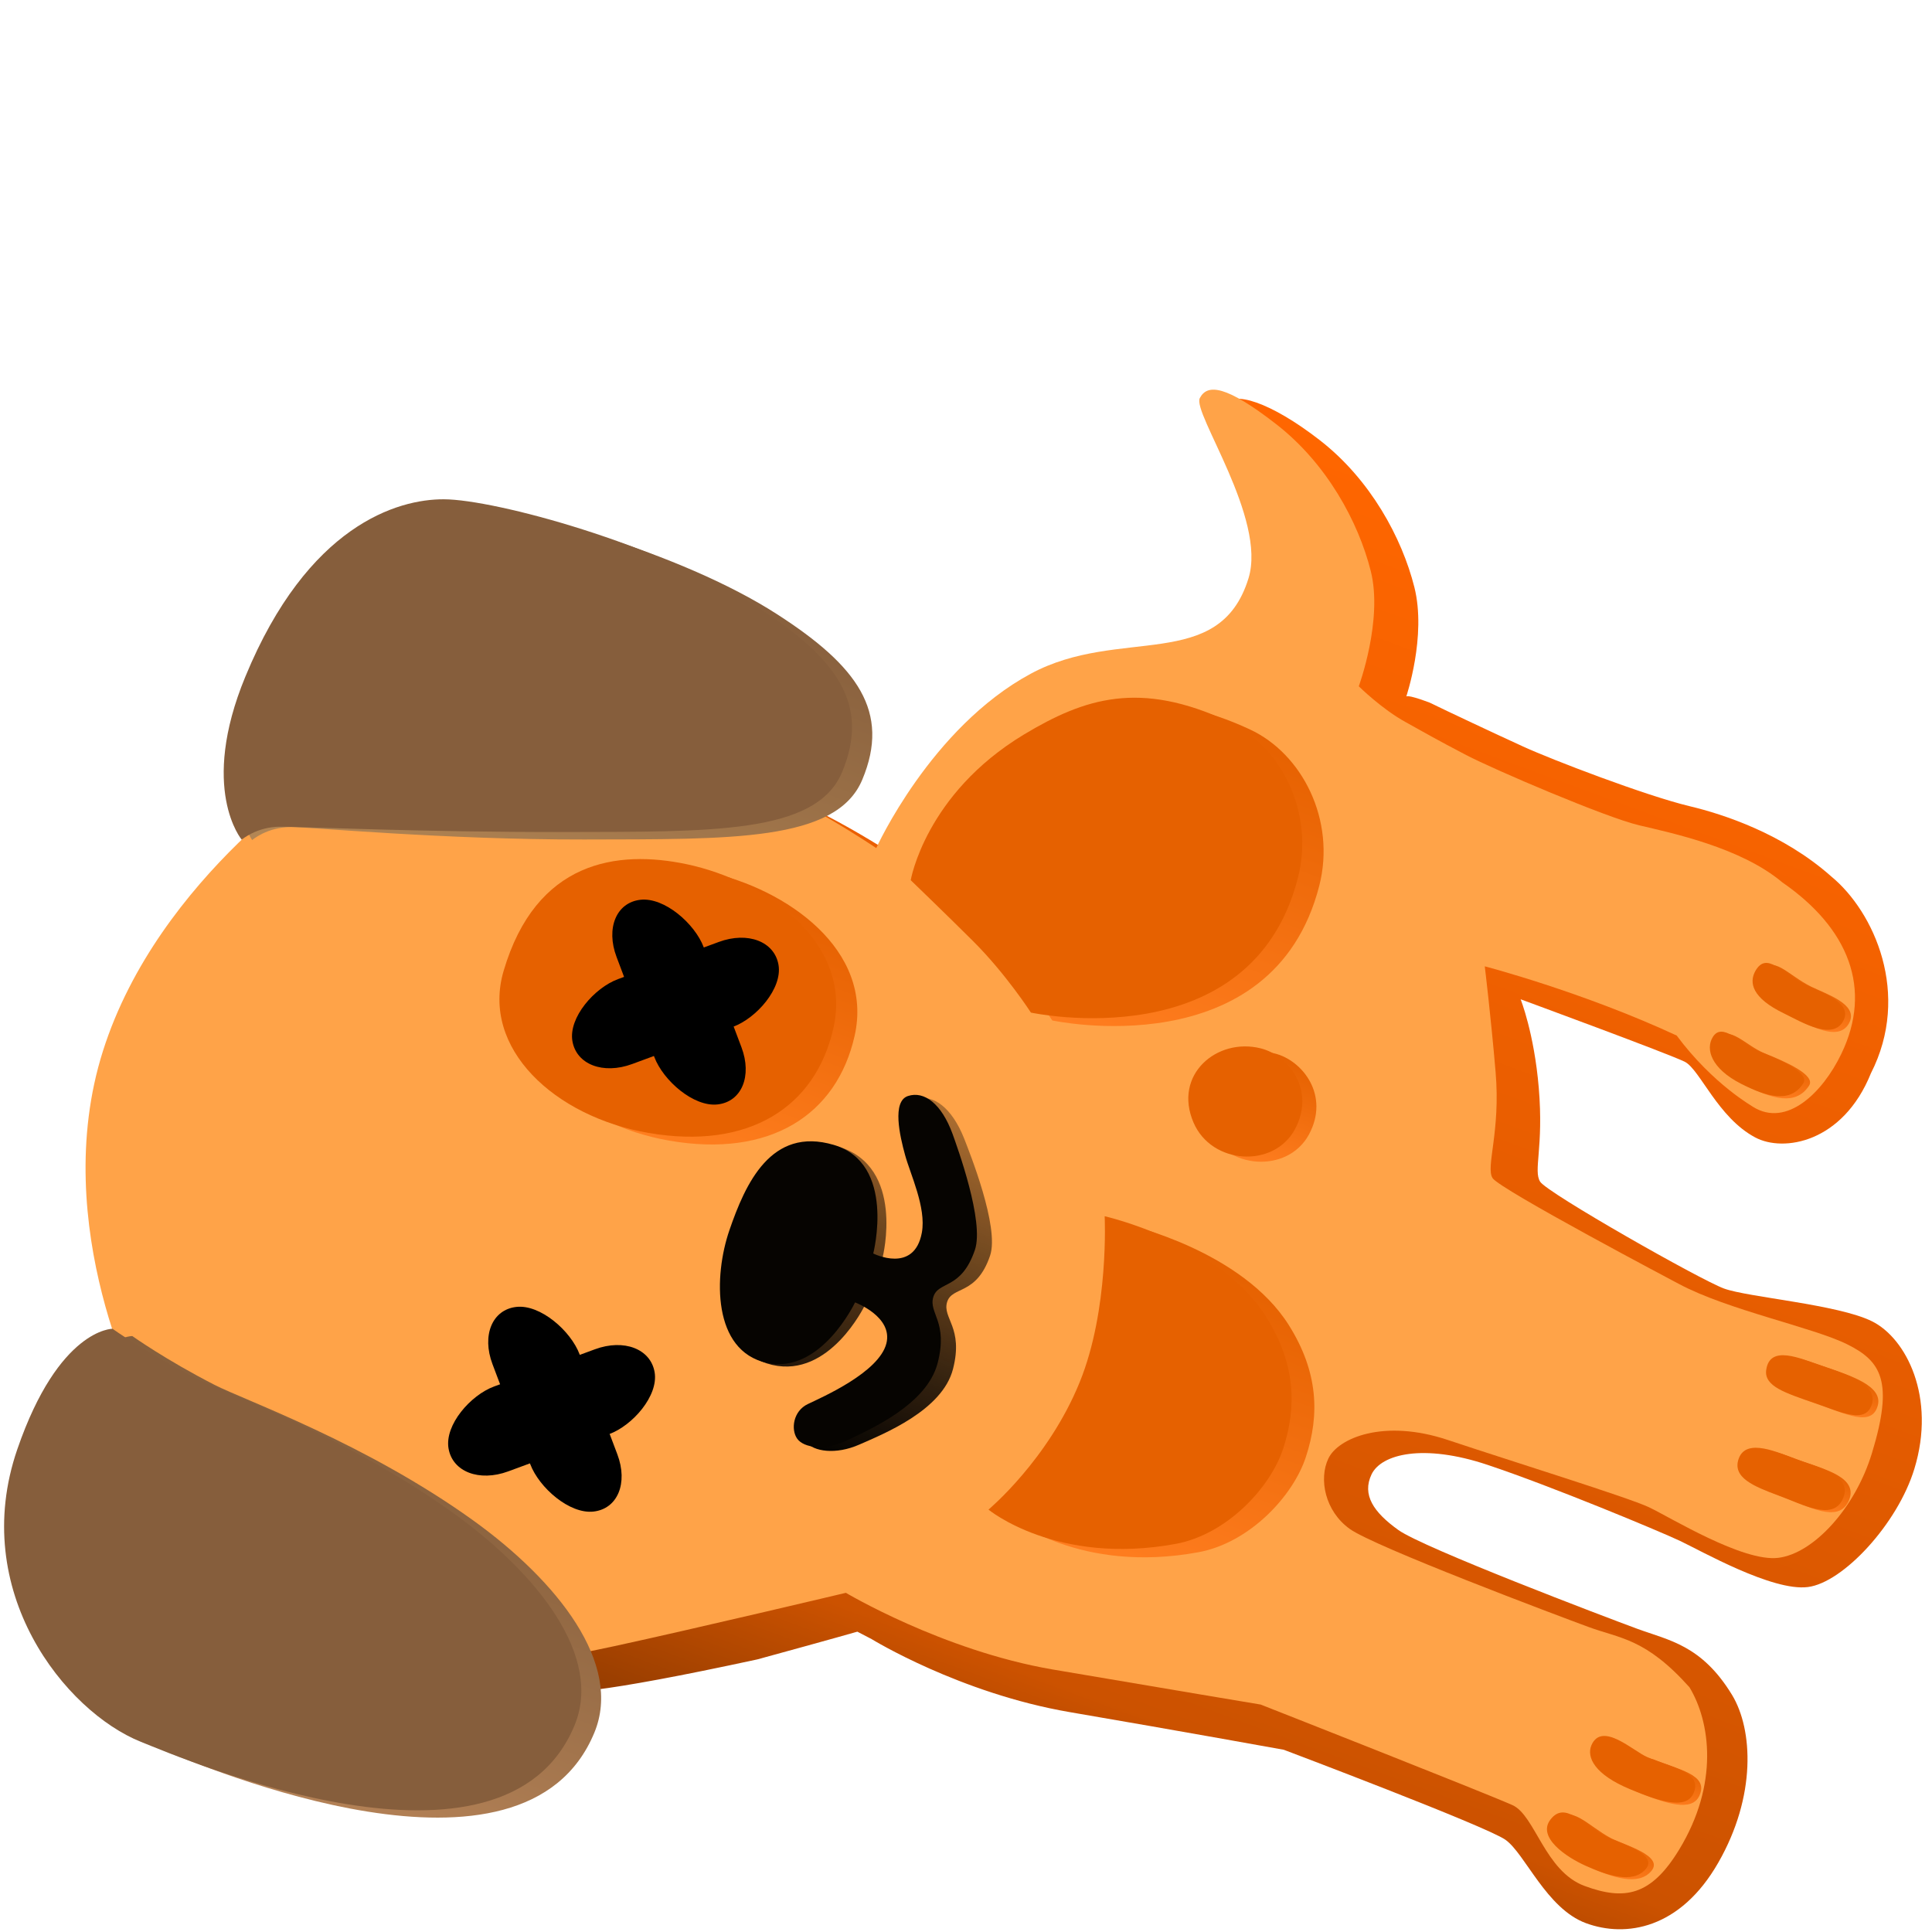 <?xml version="1.0" encoding="UTF-8" standalone="no"?>
<svg
   height="128px"
   viewBox="0 0 128 128"
   width="128px"
   version="1.1"
   id="svg50"
   sodipodi:docname="dog-dead.svg"
   inkscape:version="1.3.2 (091e20ef0f, 2023-11-25)"
   xmlns:inkscape="http://www.inkscape.org/namespaces/inkscape"
   xmlns:sodipodi="http://sodipodi.sourceforge.net/DTD/sodipodi-0.dtd"
   xmlns:xlink="http://www.w3.org/1999/xlink"
   xmlns="http://www.w3.org/2000/svg"
   xmlns:svg="http://www.w3.org/2000/svg">
  <defs
     id="defs50" />
  <sodipodi:namedview
     id="namedview50"
     pagecolor="#ffffff"
     bordercolor="#000000"
     borderopacity="0.25"
     inkscape:showpageshadow="2"
     inkscape:pageopacity="0.0"
     inkscape:pagecheckerboard="0"
     inkscape:deskcolor="#d1d1d1"
     inkscape:zoom="5.953125"
     inkscape:cx="62.23622"
     inkscape:cy="68.199475"
     inkscape:window-width="1920"
     inkscape:window-height="1008"
     inkscape:window-x="0"
     inkscape:window-y="0"
     inkscape:window-maximized="1"
     inkscape:current-layer="svg50" />
  <linearGradient
     id="a"
     gradientTransform="matrix(0.498,-1.354,1.352,0.498,-279.554,49.854)"
     gradientUnits="userSpaceOnUse"
     x1="36.445"
     x2="101.974"
     y1="234.827"
     y2="234.827">
    <stop
       offset="0"
       stop-color="#993e00"
       id="stop1" />
    <stop
       offset="0.11"
       stop-color="#cc5200"
       id="stop2" />
    <stop
       offset="0.5"
       stop-color="#e55c00"
       id="stop3" />
    <stop
       offset="1"
       stop-color="#ff6600"
       id="stop4" />
  </linearGradient>
  <linearGradient
     id="b"
     gradientUnits="userSpaceOnUse"
     x1="9.341"
     x2="34.446"
     y1="29.99"
     y2="29.99"
     gradientTransform="rotate(-69.787,75.982,69.002)">
    <stop
       offset="0"
       stop-color="#b38156"
       id="stop5" />
    <stop
       offset="1"
       stop-color="#865f3c"
       id="stop6" />
  </linearGradient>
  <linearGradient
     id="c"
     gradientUnits="userSpaceOnUse"
     x1="67.807"
     x2="94.972"
     y1="25.673"
     y2="25.673"
     gradientTransform="rotate(-69.787,75.982,69.002)">
    <stop
       offset="0"
       stop-color="#b48755"
       id="stop7" />
    <stop
       offset="1"
       stop-color="#865e3c"
       id="stop8" />
  </linearGradient>
  <linearGradient
     id="d"
     gradientTransform="matrix(0.478,-1.299,1.299,0.478,-270.097,49.573)"
     gradientUnits="userSpaceOnUse"
     x1="60.661"
     x2="73.676"
     y1="218.379"
     y2="218.379">
    <stop
       offset="0"
       stop-color="#ff7e1f"
       id="stop9" />
    <stop
       offset="1"
       stop-color="#e56000"
       id="stop10" />
  </linearGradient>
  <linearGradient
     id="e"
     gradientUnits="userSpaceOnUse"
     x1="35.53"
     x2="43.725"
     y1="41.573"
     y2="41.573">
    <stop
       offset="0"
       stop-color="#060401"
       id="stop11" />
    <stop
       offset="1"
       stop-opacity="0.322"
       id="stop12" />
  </linearGradient>
  <linearGradient
     id="f"
     gradientUnits="userSpaceOnUse"
     x1="43.099"
     x2="67.453"
     y1="55.938"
     y2="55.938"
     gradientTransform="rotate(-69.787,75.982,69.002)">
    <stop
       offset="0"
       stop-color="#040301"
       id="stop13" />
    <stop
       offset="1"
       stop-opacity="0.318"
       id="stop14" />
  </linearGradient>
  <linearGradient
     id="g"
     gradientUnits="userSpaceOnUse">
    <stop
       offset="0"
       stop-color="#ff7d1f"
       id="stop15" />
    <stop
       offset="1"
       stop-color="#e66100"
       id="stop16" />
  </linearGradient>
  <linearGradient
     id="h"
     x1="75.123"
     x2="97.821"
     xlink:href="#g"
     y1="64.135"
     y2="64.135"
     gradientTransform="rotate(-69.787,75.982,69.002)" />
  <linearGradient
     id="i"
     gradientUnits="userSpaceOnUse">
    <stop
       offset="0"
       stop-color="#ff7d1f"
       id="stop17" />
    <stop
       offset="1"
       stop-color="#e56100"
       id="stop18" />
  </linearGradient>
  <linearGradient
     id="j"
     x1="70.869"
     x2="78.183"
     xlink:href="#i"
     y1="77.463"
     y2="77.463"
     gradientTransform="rotate(-69.787,75.982,69.002)" />
  <linearGradient
     id="k"
     x1="42.793"
     x2="64.287"
     xlink:href="#i"
     y1="79.944"
     y2="79.944"
     gradientTransform="rotate(-69.787,75.982,69.002)" />
  <linearGradient
     id="l"
     x1="34.738"
     x2="37.639"
     xlink:href="#i"
     y1="115.823"
     y2="115.823"
     gradientTransform="rotate(-69.787,75.982,69.002)" />
  <linearGradient
     id="m"
     x1="40.528"
     x2="43.364"
     xlink:href="#i"
     y1="116.9"
     y2="116.9"
     gradientTransform="rotate(-69.787,75.982,69.002)" />
  <linearGradient
     id="n"
     x1="62.181"
     x2="64.905"
     xlink:href="#g"
     y1="119.457"
     y2="119.457"
     gradientTransform="rotate(-69.787,75.982,69.002)" />
  <linearGradient
     id="o"
     gradientTransform="matrix(0.356,-0.968,0.968,0.356,-13.752,117.984)"
     gradientUnits="userSpaceOnUse"
     x1="67.617"
     x2="70.063"
     y1="113.79"
     y2="113.79">
    <stop
       offset="0"
       stop-color="#ff7e1f"
       id="stop19" />
    <stop
       offset="1"
       stop-color="#e56100"
       id="stop20" />
  </linearGradient>
  <linearGradient
     id="p"
     gradientTransform="matrix(0.356,-0.968,0.968,0.356,-12.98,117.045)"
     x1="84.059"
     x2="86.902"
     xlink:href="#g"
     y1="102.491"
     y2="102.491" />
  <linearGradient
     id="q"
     gradientTransform="matrix(0.356,-0.968,0.968,0.356,-12.98,117.045)"
     x1="89.173"
     x2="92.043"
     xlink:href="#i"
     y1="103.555"
     y2="103.555" />
  <path
     d="m 57.748,108.595 c 0,0 5.831,3.587 13.129,4.838 7.303,1.249 14.176,2.493 14.176,2.493 0,0 13.369,5.047 14.678,5.958 1.308,0.914 2.712,4.562 5.344,5.531 2.636,0.97 6.244,0.396 8.766,-4.011 2.526,-4.407 2.304,-8.813 0.911,-11.112 -2.016,-3.31 -4.194,-3.613 -6.294,-4.386 -2.1,-0.773 -14.148,-5.35 -15.809,-6.536 -1.654,-1.183 -2.424,-2.337 -1.78,-3.69 0.646,-1.348 3.436,-2.052 7.694,-0.626 4.248,1.418 11.336,4.373 12.734,5.03 1.401,0.661 6.127,3.359 8.476,3.062 2.342,-0.291 5.955,-4.201 7.058,-7.829 1.454,-4.751 -0.544,-8.663 -2.813,-9.781 -2.268,-1.122 -8.224,-1.587 -9.803,-2.169 -1.58,-0.582 -11.699,-6.326 -12.176,-7.076 -0.468,-0.742 0.244,-2.245 -0.092,-6.228 -0.308,-3.631 -1.202,-5.858 -1.202,-5.858 0,0 9.895,3.639 10.89,4.147 0.999,0.53 2.183,3.693 4.651,5.005 1.871,1.001 5.809,0.357 7.667,-4.249 2.67,-5.24 0.222,-10.699 -2.632,-13.045 -3.18,-2.827 -7.161,-4.123 -9.369,-4.648 -2.893,-0.69 -9.153,-3.087 -11.058,-3.963 -1.931,-0.882 -5.046,-2.349 -6.178,-2.903 -1.631,-0.613 -1.55,-0.379 -1.55,-0.392 0,0 1.359,-4.008 0.538,-7.261 -0.819,-3.249 -2.898,-7.12 -6.265,-9.733 -3.29,-2.552 -5.784,-3.307 -6.296,-2.335 -0.502,0.968 5.696,8.599 4.472,12.557 -1.937,6.28 -8.549,3.151 -14.417,6.326 -6.617,3.579 -10.56,11.859 -10.56,11.859 0,0 -4.996,-3.458 -9.069,-4.979 -17.792,-6.621 -26.605,-0.708 -26.605,-0.708 0,0 -11.475,7.222 -15.163,18.843 -3.688,11.621 2.633,23.464 2.633,23.464 l 26.262,16.258 c 0,0 -9.601,4.053 11.476,-0.508 5.124,-1.402 6.629,-1.838 6.629,-1.838 z m 0,0"
     fill="url(#a)"
     id="path20"
     style="fill:url(#a)" />
  <path
     d="m 55.981,105.493 c 0,0 6.435,3.855 13.748,5.112 7.314,1.244 13.792,2.326 13.792,2.326 0,0 14.636,5.755 16.686,6.664 1.499,0.677 2.144,4.386 4.78,5.356 2.639,0.972 4.393,0.664 6.26,-2.407 2.642,-4.339 2.077,-8.456 0.685,-10.758 -2.914,-3.254 -4.591,-3.222 -6.695,-3.997 -2.1,-0.773 -14.137,-5.301 -15.805,-6.489 -1.655,-1.18 -2.07,-3.322 -1.422,-4.674 0.646,-1.348 3.664,-2.647 7.925,-1.22 4.255,1.421 11.9,3.79 13.306,4.449 1.401,0.661 6.228,3.65 8.58,3.355 2.342,-0.291 5.095,-3.302 6.198,-6.93 1.454,-4.751 0.623,-6.102 -1.649,-7.222 -2.275,-1.125 -7.881,-2.257 -11.124,-3.987 -0.097,-0.052 -11.886,-6.27 -12.36,-7.019 -0.471,-0.744 0.544,-3.059 0.2,-7.044 -0.308,-3.631 -0.716,-6.986 -0.716,-6.986 0,0 6.45,1.679 12.714,4.585 2.427,3.266 5.095,4.727 5.065,4.729 2.23,1.383 4.613,-0.953 5.843,-3.514 2.087,-4.323 0.485,-8.326 -3.909,-11.363 -2.741,-2.312 -7.303,-3.263 -9.504,-3.786 -2.194,-0.52 -9.563,-3.671 -11.442,-4.65 -1.879,-0.979 -3.003,-1.622 -3.981,-2.165 -1.615,-0.882 -3.133,-2.39 -3.133,-2.39 0,0 1.614,-4.384 0.793,-7.638 -0.819,-3.249 -2.906,-7.122 -6.276,-9.737 -3.296,-2.558 -4.546,-2.689 -5.05,-1.718 -0.507,0.97 4.451,7.978 3.226,11.94 -1.937,6.28 -8.556,3.148 -14.428,6.322 -6.628,3.575 -10.234,11.55 -10.234,11.55 0,0 -5.022,-3.398 -9.101,-4.924 C 31.129,44.635 21.996,50.788 21.996,50.788 c 0,0 -11.494,7.215 -15.174,18.839 -3.688,11.621 2.644,23.468 2.644,23.468 l 26.449,16.881 c 0,0 -0.214,0.15 4.759,-0.908 5.187,-1.121 15.391,-3.545 15.391,-3.545 z m 0,0"
     fill="#ffa348"
     id="path21" />
  <path
     d="m 2.459,96.502 c -3.24,9.409 3.192,17.38 8.189,19.386 2.932,1.171 24.061,10.228 28.732,-1.102 1.877,-4.545 -2.411,-10.016 -8.052,-14.071 C 24.217,95.609 16.241,92.784 14.222,91.754 10.996,90.104 8.766,88.517 8.766,88.517 c 0,0 -3.553,-0.018 -6.307,7.984 z m 0,0"
     fill="url(#b)"
     id="path22"
     style="fill:url(#b)" />
  <path
     d="m 1.148,96.015 c -3.241,9.413 3.187,17.382 8.185,19.385 2.935,1.176 24.063,10.233 28.734,-1.097 1.877,-4.545 -2.407,-10.015 -8.049,-14.069 C 22.905,95.126 14.928,92.301 12.91,91.271 9.68,89.62 7.454,88.034 7.454,88.034 c 0,0 -3.553,-0.018 -6.306,7.981 z m 0,0"
     fill="#865e3c"
     id="path23" />
  <path
     d="m 17.607,45.318 c 4.132,-10.013 10.074,-11.759 13.144,-11.744 3.364,0.01 14.289,2.955 20.765,7.141 5.287,3.412 7.495,6.439 5.614,10.937 -1.719,4.125 -8.756,3.94 -18.427,3.967 -9.351,0.016 -18.238,-0.833 -19.435,-0.824 -1.573,-6.04e-4 -2.562,0.863 -2.562,0.863 0,0 -2.186,-2.882 0.902,-10.341 z m 0,0"
     fill="url(#c)"
     id="path24"
     style="fill:url(#c)" />
  <path
     d="m 16.259,44.821 c 4.132,-10.013 10.074,-11.759 13.152,-11.742 3.36,0.009 14.285,2.953 20.761,7.14 5.287,3.412 7.495,6.439 5.616,10.942 -1.721,4.12 -8.758,3.935 -18.43,3.962 -9.351,0.016 -17.584,-0.359 -18.782,-0.351 -1.572,-0.004 -2.56,0.86 -2.56,0.86 0,0 -2.845,-3.353 0.243,-10.812 z m 0,0"
     fill="#865e3c"
     id="path25" />
  <path
     d="m 34.77,64.832 c -1.521,5.138 3.375,9.668 9.575,10.739 6.68,1.156 11.098,-1.708 12.276,-6.944 C 57.907,62.907 52.064,58.878 46.932,57.78 42.269,56.787 36.913,57.563 34.77,64.832 Z m 0,0"
     fill="url(#d)"
     id="path26"
     style="fill:url(#d)" />
  <path
     d="m 33.368,64.32 c -1.524,5.133 3.377,9.664 9.576,10.735 6.676,1.155 11.098,-1.708 12.273,-6.945 1.286,-5.72 -4.557,-9.749 -9.685,-10.846 -4.667,-0.994 -10.019,-0.217 -12.164,7.056 z m 0,0"
     fill="#e66100"
     id="path27" />
  <path
     d="m 58.482,83.278 c 0,0 1.503,-5.982 -2.921,-7.307 -4.415,-1.326 -6.134,2.47 -7.189,5.541 -1.048,3.073 -1.007,8.038 2.794,8.917 3.805,0.881 6.11,-3.911 6.11,-3.911 0,0 2.684,0.997 2.251,2.785 -0.476,1.927 -4.407,3.489 -5.42,3.936 -1.019,0.449 -1.163,1.678 -0.693,2.301 0.468,0.618 1.942,0.865 3.523,0.165 1.585,-0.699 5.502,-2.258 6.203,-5.009 0.705,-2.75 -0.71,-3.35 -0.394,-4.424 0.325,-1.087 1.948,-0.419 2.85,-3.084 0.638,-1.88 -1.376,-6.879 -1.727,-7.779 -0.813,-2.031 -2.04,-2.928 -3.173,-2.596 -1.125,0.331 -0.514,2.662 -0.121,3.935 0.384,1.274 1.567,3.533 1.282,5.201 -0.475,2.772 -3.374,1.33 -3.374,1.33 z m 0,0"
     fill="url(#f)"
     id="path31"
     style="fill:url(#f)" />
  <path
     d="m 57.855,83.047 c 0,0 1.54,-5.968 -2.62,-7.196 -4.151,-1.229 -5.851,2.574 -6.907,5.645 -1.059,3.069 -1.118,8.001 2.461,8.794 3.585,0.8 5.861,-4.003 5.861,-4.003 0,0 2.522,0.941 2.075,2.72 -0.491,1.921 -4.238,3.551 -5.209,4.018 -0.97,0.463 -1.132,1.685 -0.699,2.294 0.431,0.604 1.821,0.82 3.333,0.095 1.512,-0.725 5.249,-2.351 5.968,-5.096 0.719,-2.745 -0.608,-3.312 -0.284,-4.384 0.325,-1.087 1.849,-0.455 2.755,-3.119 0.638,-1.88 -1.163,-6.801 -1.478,-7.687 -0.733,-2.001 -1.875,-2.867 -2.954,-2.515 -1.074,0.35 -0.54,2.653 -0.194,3.908 0.34,1.258 1.413,3.476 1.113,5.139 -0.505,2.761 -3.22,1.387 -3.22,1.387 z m 0,0"
     fill="#060401"
     id="path32" />
  <path
     d="m 61.753,58.836 c 0,0 2.29,2.204 4.108,4.014 2.194,2.181 3.855,4.758 3.855,4.758 0,0 14.599,3.152 17.692,-8.934 1.102,-4.327 -1.118,-8.733 -4.603,-10.349 -5.872,-2.74 -9.523,-1.562 -13.561,0.868 -6.524,3.938 -7.492,9.642 -7.492,9.642 z m 0,0"
     fill="url(#h)"
     id="path33"
     style="fill:url(#h)" />
  <path
     d="m 60.338,58.315 c 0,0 2.29,2.204 4.108,4.014 2.194,2.181 3.855,4.758 3.855,4.758 0,0 14.599,3.152 17.692,-8.934 1.102,-4.327 -1.118,-8.733 -4.603,-10.349 -5.872,-2.74 -9.523,-1.562 -13.559,0.864 -6.525,3.941 -7.493,9.646 -7.493,9.646 z m 0,0"
     fill="#e66100"
     id="path34" />
  <path
     d="m 80.003,74.718 c 1.204,2.791 5.309,3.037 6.714,0.453 1.403,-2.589 -0.413,-4.927 -2.278,-5.38 -2.881,-0.711 -5.805,1.747 -4.436,4.927 z m 0,0"
     fill="url(#j)"
     id="path35"
     style="fill:url(#j)" />
  <path
     d="m 79.076,74.376 c 1.2,2.789 5.305,3.036 6.71,0.452 1.399,-2.59 -0.413,-4.927 -2.279,-5.376 -2.88,-0.715 -5.801,1.748 -4.431,4.925 z m 0,0"
     fill="#e66100"
     id="path36" />
  <path
     d="m 67,100.571 c 0,0 4.509,3.729 12.416,2.265 3.365,-0.626 6.26,-3.706 7.107,-6.325 0.904,-2.76 0.826,-5.59 -1.125,-8.702 -3.109,-4.966 -10.701,-6.675 -10.701,-6.675 0,0 0.31,6.167 -1.659,10.995 -2.085,5.143 -6.038,8.441 -6.038,8.441 z m 0,0"
     fill="url(#k)"
     id="path37"
     style="fill:url(#k)" />
  <path
     d="m 65.49,100.015 c 0,0 4.513,3.73 12.423,2.268 3.358,-0.629 6.256,-3.707 7.107,-6.325 0.896,-2.763 0.822,-5.591 -1.129,-8.703 -3.112,-4.967 -10.704,-6.676 -10.704,-6.676 0,0 0.31,6.167 -1.655,10.996 -2.089,5.142 -6.042,8.44 -6.042,8.44 z m 0,0"
     fill="#e66100"
     id="path38" />
  <path
     d="m 103.091,120.681 c -0.906,1.173 1.031,2.49 2.352,3.076 1.323,0.591 3.085,1.231 3.957,0.208 0.873,-1.015 -1.822,-1.745 -2.641,-2.167 -1.577,-0.826 -2.714,-2.352 -3.668,-1.117 z m 0,0"
     fill="url(#l)"
     id="path39"
     style="fill:url(#l)" />
  <path
     d="m 102.725,120.546 c -0.91,1.172 1.028,2.489 2.348,3.075 1.323,0.591 3.085,1.231 3.961,0.209 0.869,-1.016 -1.822,-1.745 -2.644,-2.168 -1.574,-0.825 -2.714,-2.352 -3.664,-1.116 z m 0,0"
     fill="#e66100"
     id="path40" />
  <path
     d="m 105.833,115.78 c -0.33,0.782 0.194,1.928 2.57,2.911 1.989,0.828 3.684,1.356 4.181,0.29 0.669,-1.431 -1.449,-1.741 -3.047,-2.42 z m 0,0"
     fill="url(#m)"
     id="path41"
     style="fill:url(#m)" />
  <path
     d="m 105.433,115.633 c -0.326,0.783 0.197,1.929 2.574,2.912 1.989,0.828 3.68,1.355 4.181,0.29 0.665,-1.433 -1.449,-1.741 -3.05,-2.422 -0.909,-0.38 -3.008,-2.402 -3.704,-0.781 z m 0,0"
     fill="#e66100"
     id="path42" />
  <path
     d="m 115.584,96.767 c -0.468,1.272 1.017,1.861 2.634,2.456 1.624,0.598 3.516,1.665 4.221,0.305 0.851,-1.656 -1.688,-2.211 -3.04,-2.709 -1.183,-0.427 -3.305,-1.437 -3.815,-0.052 z m 0,0"
     fill="url(#n)"
     id="path43"
     style="fill:url(#n)" />
  <path
     d="m 115.199,96.625 c -0.468,1.272 1.014,1.859 2.634,2.456 1.624,0.598 3.516,1.665 4.221,0.305 0.851,-1.656 -1.684,-2.21 -3.04,-2.709 -1.183,-0.427 -3.303,-1.441 -3.815,-0.052 z m 0,0"
     fill="#e66100"
     id="path44" />
  <path
     d="m 117.395,90.899 c -0.159,1.099 1.323,1.54 3.094,2.155 1.773,0.599 3.542,1.537 3.925,0.046 0.319,-1.273 -1.782,-1.955 -3.378,-2.493 -1.377,-0.465 -3.412,-1.406 -3.641,0.291 z m 0,0"
     fill="url(#o)"
     id="path45"
     style="fill:url(#o)" />
  <path
     d="m 117.017,90.76 c -0.159,1.099 1.323,1.54 3.094,2.155 1.777,0.6 3.542,1.537 3.925,0.046 0.319,-1.273 -1.775,-1.952 -3.374,-2.491 -1.378,-0.462 -3.407,-1.408 -3.645,0.29 z m 0,0"
     fill="#e66100"
     id="path46" />
  <path
     d="m 113.861,68.851 c -0.497,0.808 -0.1,2.082 1.856,3.089 1.684,0.853 3.257,1.341 4.138,-0.012 0.455,-0.694 -1.515,-1.573 -2.949,-2.143 -1.237,-0.506 -2.415,-1.955 -3.045,-0.934 z m 0,0"
     fill="url(#p)"
     id="path47"
     style="fill:url(#p)" />
  <path
     d="m 113.476,68.709 c -0.497,0.808 -0.097,2.083 1.857,3.085 1.683,0.857 3.256,1.344 4.133,-0.01 0.459,-0.693 -1.511,-1.572 -2.945,-2.142 -1.237,-0.506 -2.415,-1.955 -3.045,-0.934 z m 0,0"
     fill="#e66100"
     id="path48" />
  <path
     d="m 116.686,64.459 c -0.448,0.788 -0.219,1.805 1.884,2.821 1.223,0.6 3.342,1.888 3.987,0.398 0.491,-1.164 -1.554,-1.817 -2.56,-2.308 -1.593,-0.782 -2.557,-2.203 -3.311,-0.911 z m 0,0"
     fill="url(#q)"
     id="path49"
     style="fill:url(#q)" />
  <path
     d="m 116.304,64.318 c -0.448,0.788 -0.219,1.805 1.88,2.819 1.223,0.6 3.342,1.888 3.987,0.398 0.491,-1.164 -1.554,-1.817 -2.561,-2.304 -1.592,-0.786 -2.555,-2.206 -3.306,-0.913 z m 0,0"
     fill="#e66100"
     id="path50" />
  <rect
     style="fill:#000000;stroke-width:0.583"
     id="rect48-35-29"
     width="5.703"
     height="14.559"
     x="-104.983"
     y="13.714"
     ry="3.719"
     transform="matrix(-0.165,-0.986,0.938,-0.346,0,0)" />
  <rect
     style="fill:#000000;stroke-width:0.587"
     id="rect48-35-29-0"
     width="5.804"
     height="14.5"
     x="-4.364"
     y="-107.283"
     ry="3.704"
     transform="matrix(-0.994,0.113,-0.353,-0.935,0,0)" />
  <rect
     style="fill:#000000;stroke-width:0.583"
     id="rect48-35-29-9"
     width="5.703"
     height="14.559"
     x="-82.096"
     y="26.49"
     ry="3.719"
     transform="matrix(-0.165,-0.986,0.938,-0.346,0,0)" />
  <rect
     style="fill:#000000;stroke-width:0.587"
     id="rect48-35-29-0-3"
     width="5.804"
     height="14.5"
     x="-22.118"
     y="-80.58"
     ry="3.704"
     transform="matrix(-0.994,0.113,-0.353,-0.935,0,0)" />
</svg>

